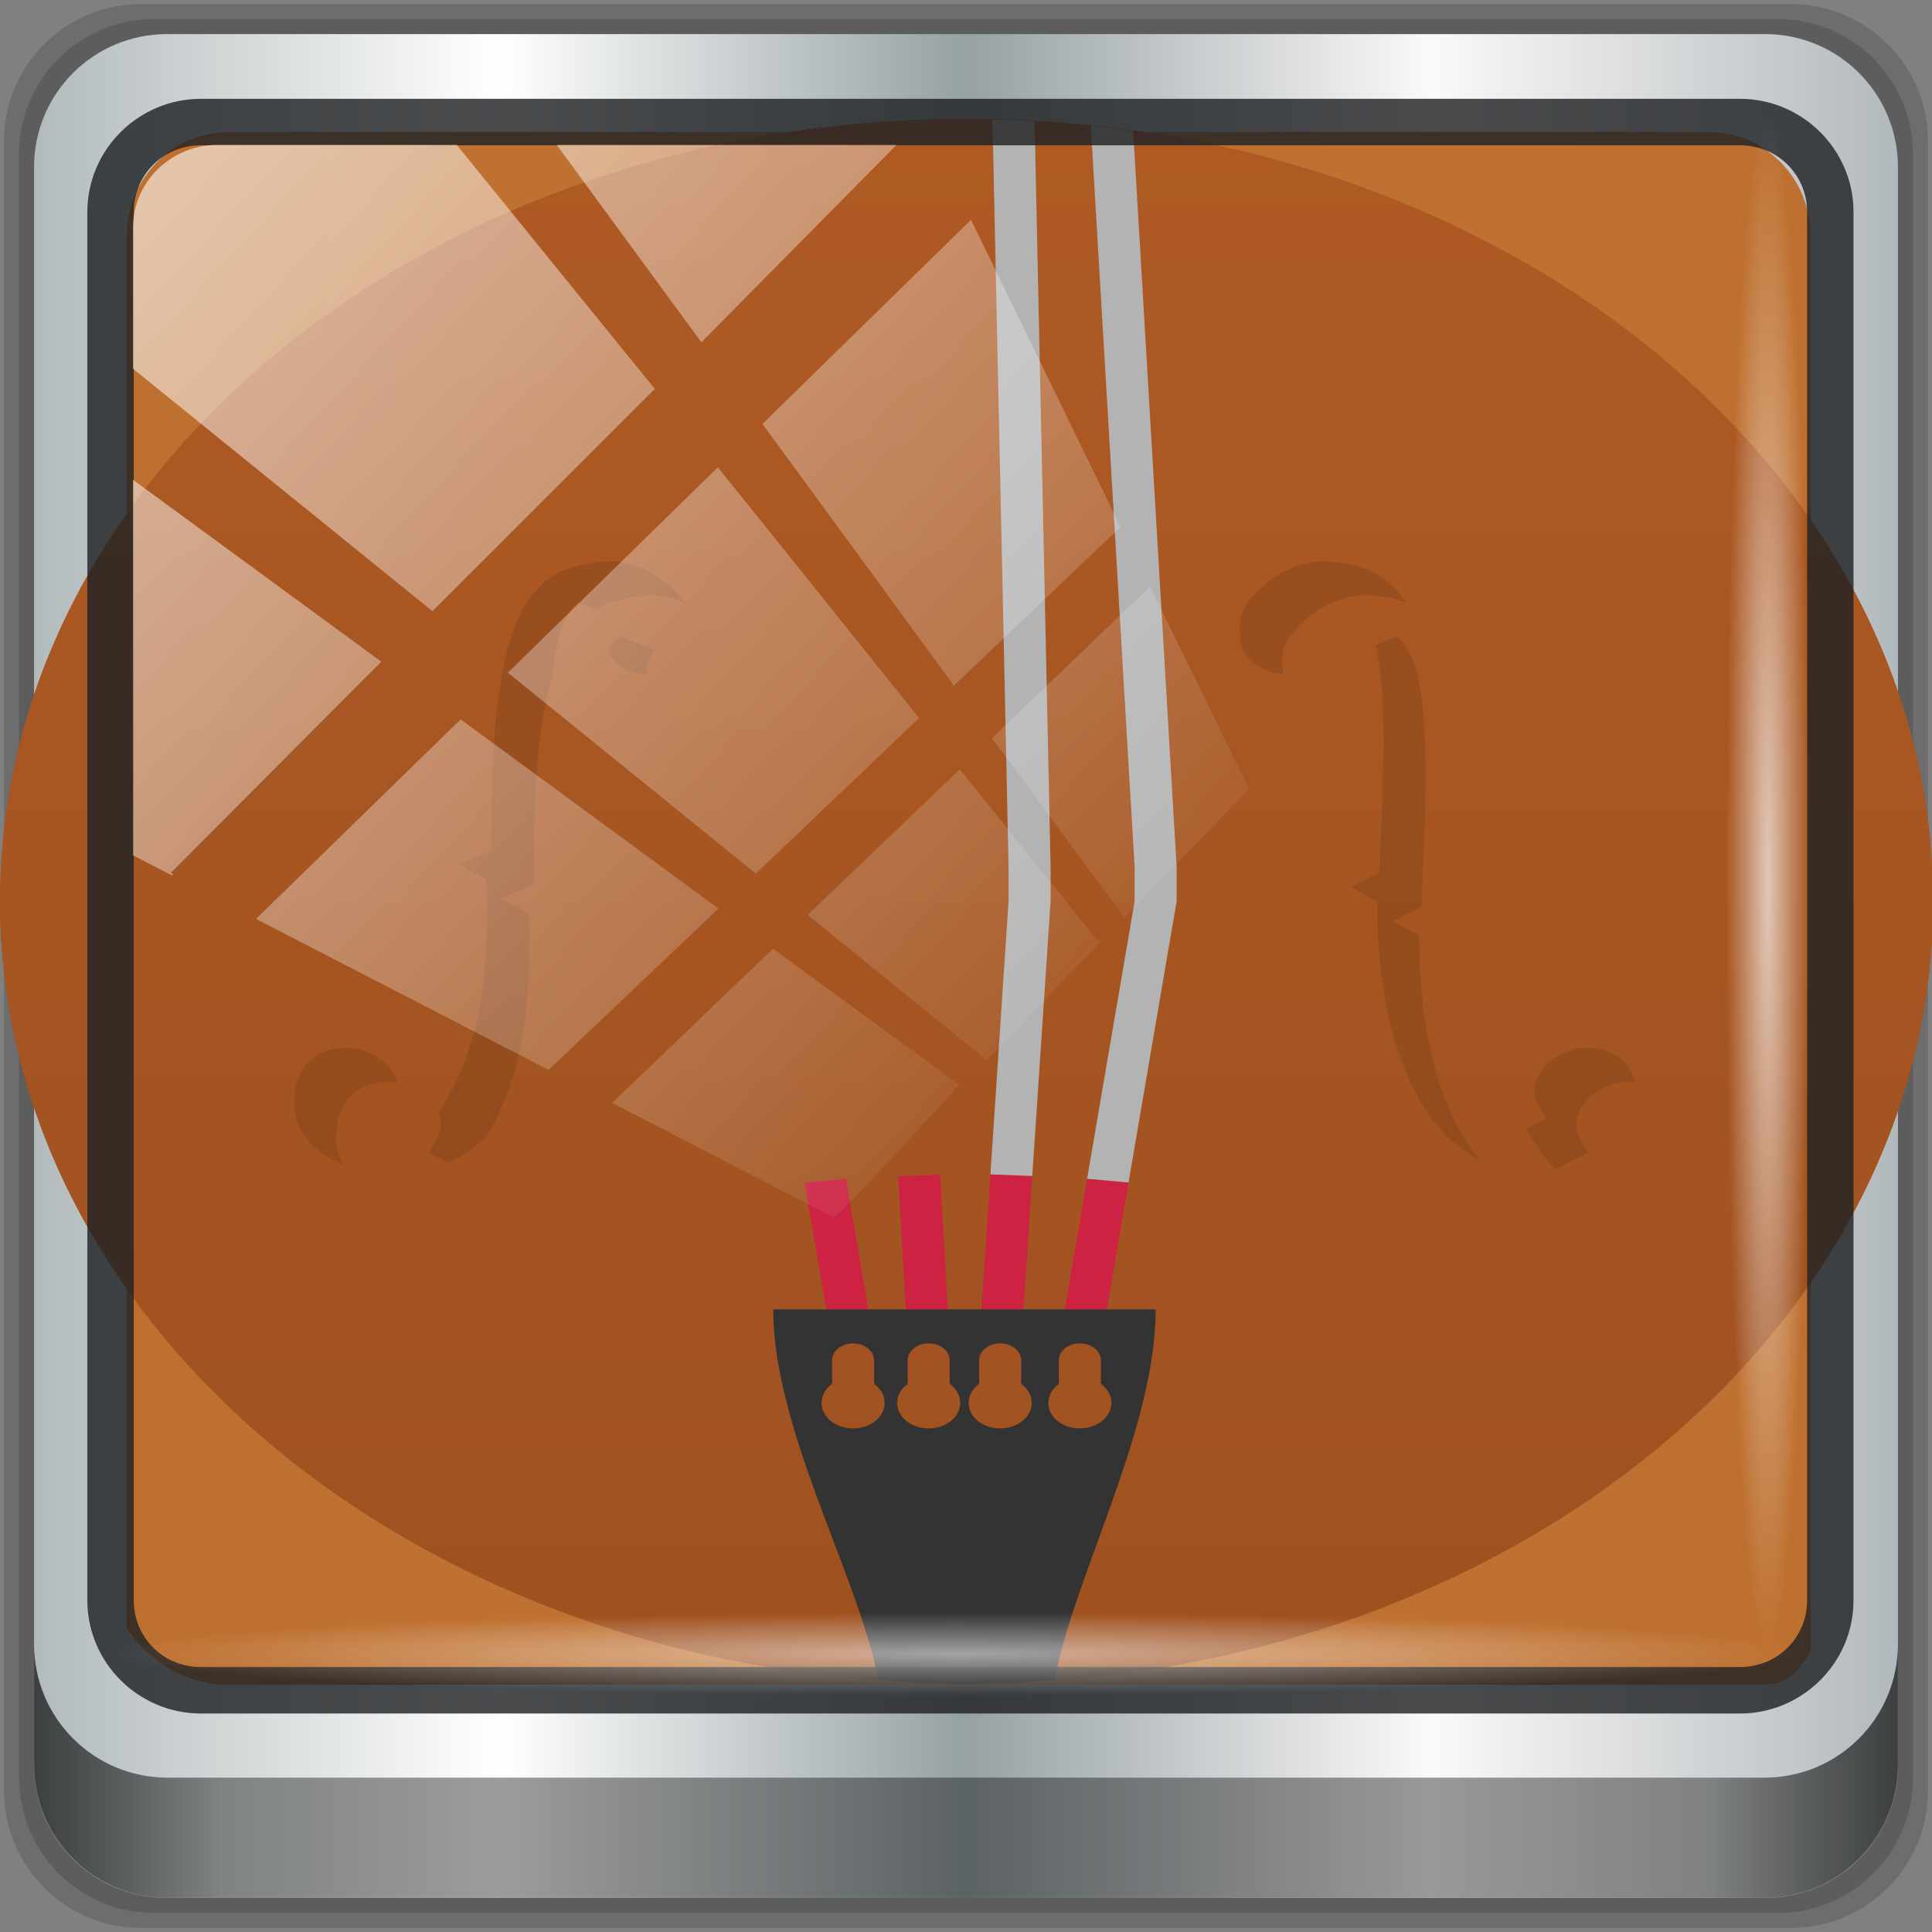<?xml version="1.0" encoding="UTF-8" standalone="no"?>
<svg
   xmlns:dc="http://purl.org/dc/elements/1.1/"
   xmlns:cc="http://creativecommons.org/ns#"
   xmlns:rdf="http://www.w3.org/1999/02/22-rdf-syntax-ns#"
   xmlns:svg="http://www.w3.org/2000/svg"
   xmlns="http://www.w3.org/2000/svg"
   xmlns:xlink="http://www.w3.org/1999/xlink"
   xmlns:sodipodi="http://sodipodi.sourceforge.net/DTD/sodipodi-0.dtd"
   xmlns:inkscape="http://www.inkscape.org/namespaces/inkscape"
   viewBox="0 0 48 48"
   version="1.1"
   id="svg90"
   sodipodi:docname="ariamaestosa.svg"
   inkscape:version="0.92.2 5c3e80d, 2017-08-06">
  <rect x="0" y="0" width="48" height="48" fill="#808080" stroke="none"/>
  <sodipodi:namedview
     pagecolor="#ffffff"
     bordercolor="#666666"
     borderopacity="1"
     objecttolerance="10"
     gridtolerance="10"
     guidetolerance="10"
     inkscape:pageopacity="0"
     inkscape:pageshadow="2"
     inkscape:window-width="1280"
     inkscape:window-height="943"
     id="namedview92"
     showgrid="false"
     inkscape:zoom="4.9166667"
     inkscape:cx="24"
     inkscape:cy="22.372881"
     inkscape:window-x="0"
     inkscape:window-y="19"
     inkscape:window-maximized="1"
     inkscape:current-layer="svg90" />
  <defs
     id="defs26">
    <clipPath
       clipPathUnits="userSpaceOnUse"
       id="clipPath3383">
      <path
         d="m 20 1 -0.801 10 l 1.422 0 -0.621 13 -0.5 0 0 1 0.5 0 1.662 12 -1.262 0 c 0 4 2.6 9 2.6 12 l 4 0 c 0 -3 2.5 -8 2.5 -12 l -1.162 0 1.662 -12 0.5 0 0 -1 -0.5 0 -0.621 -13 1.422 0 -0.801 -10 -10 0 z m 1.621 10 1.605 0 -0.227 13 -2 0 0.621 -13 z m 2.605 0 1.547 0 0.227 13 -2 0 0.227 -13 z m 2.547 0 1.605 0 0.621 13 -2 0 -0.227 -13 z m -5.773 14 2 0 0.553 12 -0.891 0 -1.662 -12 z m 3 0 2 0 -0.645 12 -0.803 0 -0.553 -12 z m 3 0 2 0 -1.662 12 -0.982 0 0.645 -12 z m -5.199 14 1 0 0 0.191 a 0.75 0.75 0 0 1 0.25 0.559 0.75 0.75 0 0 1 -0.75 0.75 0.75 0.75 0 0 1 -0.75 -0.75 0.75 0.75 0 0 1 0.25 -0.559 l 0 -0.191 z m 1.799 0 1 0 0 0.189 a 0.75 0.75 0 0 1 0.25 0.561 0.75 0.75 0 0 1 -0.75 0.75 0.75 0.75 0 0 1 -0.75 -0.75 0.75 0.75 0 0 1 0.25 -0.557 l 0 -0.193 z m 1.701 0 1 0 0 0.191 a 0.75 0.75 0 0 1 0.25 0.559 0.75 0.75 0 0 1 -0.75 0.75 0.75 0.75 0 0 1 -0.75 -0.75 0.75 0.75 0 0 1 0.25 -0.559 l 0 -0.191 z m 1.898 0 1 0 0 0.189 a 0.75 0.75 0 0 1 0.25 0.561 0.75 0.75 0 0 1 -0.75 0.75 0.75 0.75 0 0 1 -0.75 -0.75 0.75 0.75 0 0 1 0.25 -0.557 l 0 -0.193"
         id="path2" />
    </clipPath>
    <clipPath
       clipPathUnits="userSpaceOnUse"
       id="clipPath4241">
      <g
         id="g13">
        <path
           d="M 24,1 C 36.703,1 47,11.297 47,24 47,36.703 36.703,47 24,47 11.297,47 1,36.703 1,24 1,11.297 11.297,1 24,1 Z"
           style="fill:url(#linearGradient4253);fill-opacity:1"
           id="path5" />
        <path
           d="M 24,1 C 36.703,1 47,11.297 47,24 47,36.703 36.703,47 24,47 11.297,47 1,36.703 1,24 1,11.297 11.297,1 24,1 Z"
           style="clip-path:url(#clipPath3383);fill:#000;fill-opacity:0.098"
           clip-path="url(#clipPath3383)"
           id="path7" />
        <path
           d="M 24,1 C 36.703,1 47,11.297 47,24 47,36.703 36.703,47 24,47 11.297,47 1,36.703 1,24 1,11.297 11.297,1 24,1 Z"
           style="fill:url(#linearGradient4253);fill-opacity:1"
           id="path9" />
        <path
           d="M 24,1 C 36.703,1 47,11.297 47,24 47,36.703 36.703,47 24,47 11.297,47 1,36.703 1,24 1,11.297 11.297,1 24,1 Z"
           style="fill:url(#linearGradient4253);fill-opacity:1"
           id="path11" />
      </g>
    </clipPath>
    <linearGradient
       id="linearGradient4253"
       gradientUnits="userSpaceOnUse"
       gradientTransform="matrix(0,-1,1,0,-1.5e-6,48)"
       x1="1"
       x2="47">
      <stop
         style="stop-color:#9e5120;stop-opacity:1"
         id="stop16" />
      <stop
         offset="1"
         style="stop-color:#af5a23;stop-opacity:1"
         id="stop18" />
    </linearGradient>
    <linearGradient
       id="linearGradient4379"
       gradientUnits="userSpaceOnUse"
       gradientTransform="rotate(-90,-22.475,28.169)"
       x1="1"
       x2="47">
      <stop
         style="stop-color:#c7722d;stop-opacity:1"
         id="stop21" />
      <stop
         offset="1"
         style="stop-color:#d27c36;stop-opacity:1"
         id="stop23" />
    </linearGradient>
    <linearGradient
       inkscape:collect="always"
       xlink:href="#linearGradient6139-0"
       id="linearGradient4071"
       gradientUnits="userSpaceOnUse"
       gradientTransform="matrix(0.551,0,0,0.551,-2.461,-1.909)"
       x1="6"
       y1="47"
       x2="90"
       y2="47" />
    <linearGradient
       id="linearGradient6139-0">
      <stop
         id="stop6141-2"
         offset="0"
         style="stop-color:#b2babc;stop-opacity:1" />
      <stop
         style="stop-color:#ffffff;stop-opacity:1;"
         offset="0.25"
         id="stop6151-0" />
      <stop
         style="stop-color:#96a1a4;stop-opacity:1"
         offset="0.5"
         id="stop6147-1" />
      <stop
         id="stop6149-4"
         offset="0.75"
         style="stop-color:#fbf9f9;stop-opacity:1;" />
      <stop
         id="stop6143-4"
         offset="1"
         style="stop-color:#b2b9bc;stop-opacity:1" />
    </linearGradient>
    <linearGradient
       gradientTransform="matrix(0.498,0,0,0.498,0.1,0.1)"
       inkscape:collect="always"
       xlink:href="#linearGradient3832-0-6-1-1"
       id="linearGradient4129"
       x1="1.5"
       y1="88.172"
       x2="94.5"
       y2="88.172"
       gradientUnits="userSpaceOnUse" />
    <linearGradient
       id="linearGradient3832-0-6-1-1">
      <stop
         style="stop-color:#000000;stop-opacity:1;"
         offset="0"
         id="stop3834-6-3-7-1" />
      <stop
         id="stop3872-2-4"
         offset="0.1"
         style="stop-color:#000000;stop-opacity:0.588;" />
      <stop
         style="stop-color:#000000;stop-opacity:0.588;"
         offset="0.9"
         id="stop3844-6-2-7-6" />
      <stop
         style="stop-color:#000000;stop-opacity:1;"
         offset="1"
         id="stop3836-5-0-2-9" />
    </linearGradient>
    <radialGradient
       inkscape:collect="always"
       xlink:href="#linearGradient3737"
       id="radialGradient7462"
       gradientUnits="userSpaceOnUse"
       gradientTransform="matrix(0.486,0,0,0.024,16.979,40.016)"
       cx="13.948"
       cy="44.893"
       fx="13.948"
       fy="44.893"
       r="43.199" />
    <linearGradient
       id="linearGradient3737">
      <stop
         offset="0"
         style="stop-color:#ffffff;stop-opacity:1"
         id="stop3739" />
      <stop
         offset="1"
         style="stop-color:#ffffff;stop-opacity:0"
         id="stop3741" />
    </linearGradient>
    <radialGradient
       inkscape:collect="always"
       xlink:href="#linearGradient3737"
       id="radialGradient7464"
       gradientUnits="userSpaceOnUse"
       gradientTransform="matrix(0.442,0,0,0.024,15.807,-44.996)"
       cx="13.948"
       cy="44.893"
       fx="13.948"
       fy="44.893"
       r="43.199" />
    <linearGradient
       inkscape:collect="always"
       xlink:href="#linearGradient3737"
       id="linearGradient4767"
       gradientUnits="userSpaceOnUse"
       x1="2.771"
       y1="-28.642"
       x2="50.528"
       y2="14.514" />
    <clipPath
       id="clipPath4156-4-1"
       clipPathUnits="userSpaceOnUse">
      <path
         inkscape:connector-curvature="0"
         id="path4158-0-8"
         d="m 27.046,-55.695 -14.214,13.321 h 0.061 l 15.653,21.771 10.231,-10.546 C 38.562,-32.302 27.468,-54.819 27.046,-55.695 Z M 9.647,-39.383 -5.241,-25.321 15.988,-7.806 26.372,-18.383 Z m 31.491,12.951 -9.741,9.714 8.945,12.458 7.781,-7.555 z m -49.84,4.379 -13.754,12.982 26.283,13.846 0.061,-0.062 -0.123,-0.062 L 13.599,-5.401 -8.702,-22.053 Z m 38.015,7.401 -9.803,9.775 11.579,9.559 7.628,-7.401 -8.669,-11.009 z m 20.187,5.674 -7.383,7.216 6.188,8.542 5.82,-6.137 z m -32.195,6.322 -9.557,9.498 13.662,7.185 7.934,-7.678 z m 23.312,2.374 -7.107,6.938 8.363,6.907 5.361,-5.674 -0.061,-0.092 -0.092,0.123 -6.464,-8.203 z m -8.73,8.542 -7.505,7.339 10.354,5.458 c 1.397,-1.321 5.675,-6.123 5.851,-6.322 z"
         style="opacity:0.6;fill:#ffffff;fill-opacity:1;stroke:none" />
    </clipPath>
    <linearGradient
       id="ButtonShadow-16"
       gradientTransform="scale(1.006,0.994)"
       x1="45.448"
       y1="92.54"
       x2="45.448"
       y2="7.017"
       gradientUnits="userSpaceOnUse">
      <stop
         style="stop-color:#000000;stop-opacity:1;"
         offset="0"
         id="stop3750-6" />
      <stop
         style="stop-color:#000000;stop-opacity:0.588;"
         offset="1"
         id="stop3752-4" />
    </linearGradient>
    <clipPath
       clipPathUnits="userSpaceOnUse"
       id="clipPath4355-7">
      <rect
         style="fill:#ffffff;fill-opacity:1;fill-rule:nonzero;stroke:none"
         id="rect4357-5"
         width="84"
         height="80"
         x="6"
         y="6"
         rx="6"
         ry="6" />
    </clipPath>
    <clipPath
       clipPathUnits="userSpaceOnUse"
       id="clipPath4355-9">
      <rect
         style="fill:#ffffff;fill-opacity:1;fill-rule:nonzero;stroke:none"
         id="rect4357-1"
         width="84"
         height="80"
         x="6"
         y="6"
         rx="6"
         ry="6" />
    </clipPath>
    <clipPath
       clipPathUnits="userSpaceOnUse"
       id="clipPath4355-1">
      <rect
         style="fill:#ffffff;fill-opacity:1;fill-rule:nonzero;stroke:none"
         id="rect4357-9"
         width="84"
         height="80"
         x="6"
         y="6"
         rx="6"
         ry="6" />
    </clipPath>
    <clipPath
       clipPathUnits="userSpaceOnUse"
       id="clipPath3943-52-0">
      <path
         id="path3945-4-1"
         d="m 69.781,20.844 -5,3.438 c 5.587,5.537 9,13.328 9,21.812 0,8.434 -3.377,16.096 -8.906,21.625 l 5,3.438 C 76.078,64.576 80,55.844 80,46.094 c 2e-6,-9.797 -3.963,-18.66 -10.219,-25.25 z M 40,24.062 28.906,36.219 H 21.5 c -0.823,0 -1.5,0.677 -1.5,1.5 v 1 14.844 1 c 0,0.823 0.684,1.61 1.5,1.5 h 7.406 L 40,68 V 66 26.062 Z m 20.594,3.281 -5,3.438 L 55.5,30.875 c 3.938,3.89 6.406,9.25 6.406,15.219 0,5.921 -2.43,11.148 -6.312,15.031 l 0.094,0.094 5.094,3.438 c 4.475,-4.908 7.25,-11.402 7.25,-18.562 0,-7.231 -2.879,-13.831 -7.438,-18.75 z m -9.25,6.5 -5.219,3.625 c 2.222,2.218 3.719,5.24 3.719,8.625 0,3.337 -1.459,6.228 -3.625,8.438 l 5.219,3.625 c 2.822,-3.237 4.531,-7.434 4.531,-12.062 0,-4.673 -1.754,-9.001 -4.625,-12.25 z"
         style="color:#000000;display:inline;overflow:visible;visibility:visible;opacity:0.8;fill:#ff00ff;fill-opacity:1;fill-rule:nonzero;stroke:none;stroke-width:1;marker:none;enable-background:accumulate"
         inkscape:connector-curvature="0" />
    </clipPath>
    <clipPath
       clipPathUnits="userSpaceOnUse"
       id="clipPath4241-3">
      <g
         id="g13-6">
        <path
           inkscape:connector-curvature="0"
           d="M 24,1 C 36.703,1 47,11.297 47,24 47,36.703 36.703,47 24,47 11.297,47 1,36.703 1,24 1,11.297 11.297,1 24,1 Z"
           style="fill:url(#linearGradient4253);fill-opacity:1"
           id="path5-7" />
        <path
           inkscape:connector-curvature="0"
           d="M 24,1 C 36.703,1 47,11.297 47,24 47,36.703 36.703,47 24,47 11.297,47 1,36.703 1,24 1,11.297 11.297,1 24,1 Z"
           style="fill:#000000;fill-opacity:0.098"
           clip-path="url(#clipPath3383)"
           id="path7-5" />
        <path
           inkscape:connector-curvature="0"
           d="M 24,1 C 36.703,1 47,11.297 47,24 47,36.703 36.703,47 24,47 11.297,47 1,36.703 1,24 1,11.297 11.297,1 24,1 Z"
           style="fill:url(#linearGradient4253);fill-opacity:1"
           id="path9-3" />
        <path
           inkscape:connector-curvature="0"
           d="M 24,1 C 36.703,1 47,11.297 47,24 47,36.703 36.703,47 24,47 11.297,47 1,36.703 1,24 1,11.297 11.297,1 24,1 Z"
           style="fill:url(#linearGradient4253);fill-opacity:1"
           id="path11-5" />
      </g>
    </clipPath>
  </defs>
  <path
     style="display:inline;opacity:0.15;fill:#000000;fill-opacity:1;fill-rule:nonzero;stroke:none;stroke-width:0.498"
     d="M 44.486,0.1 H 3.514 c -1.892,0 -3.414,1.523 -3.414,3.414 v 40.971 C 0.1,46.377 1.623,47.9 3.514,47.9 H 44.486 C 46.377,47.9 47.9,46.377 47.9,44.486 V 3.514 c 0,-1.892 -1.523,-3.414 -3.414,-3.414 z"
     id="path3288"
     inkscape:connector-curvature="0" />
  <path
     inkscape:connector-curvature="0"
     id="path4085"
     d="M 44.166,0.473 H 3.834 c -1.862,0 -3.361,1.499 -3.361,3.361 V 44.166 c 0,1.862 1.499,3.361 3.361,3.361 H 44.166 c 1.862,0 3.361,-1.499 3.361,-3.361 V 3.834 c 0,-1.862 -1.499,-3.361 -3.361,-3.361 z"
     style="display:inline;opacity:0.15;fill:#000000;fill-opacity:1;fill-rule:nonzero;stroke:none;stroke-width:0.498" />
  <path
     style="display:inline;fill:url(#linearGradient4071);fill-opacity:1;fill-rule:nonzero;stroke:none;stroke-width:0.498"
     d="M 43.846,0.847 H 4.154 c -1.832,0 -3.308,1.475 -3.308,3.308 V 43.846 c 0,1.832 1.475,3.308 3.308,3.308 H 43.846 c 1.832,0 3.308,-1.475 3.308,-3.308 V 4.154 c 0,-1.832 -1.475,-3.308 -3.308,-3.308 z"
     id="rect4251-1"
     inkscape:connector-curvature="0" />
  <path
     style="display:inline;opacity:0.98;fill:#be6e2d;fill-opacity:1;fill-rule:nonzero;stroke:none;stroke-width:0.516"
     d="m 5.697,3.28 c -1.422,0 -2.551,1.153 -2.551,2.606 v 10.797 3.648 20.111 c 0.546,0.849 1.478,1.417 2.551,1.417 H 7.738 40.396 43.219 c 1.073,0 1.224,0.018 1.77,-0.831 V 20.33 16.682 5.886 c 0,-1.452 -1.129,-2.606 -2.551,-2.606 z"
     id="path3400-6"
     inkscape:connector-curvature="0"
     sodipodi:nodetypes="sscccsccscccsss" />
  <g
     transform="matrix(1.044,0,0,0.845,51.83,37.859)"
     id="g1055">
    <path
       inkscape:connector-curvature="0"
       id="path38"
       style="opacity:0.1;fill:#000000;fill-opacity:1"
       d="m -26.644,-41.305 c -1.376,0 -2.72,0.128 -4.03,0.359 l -0.771,9.641 h 1.422 l -0.621,13 h -0.5 v 1 h 0.5 l 1.662,12 h -1.262 c 0,3.198 1.644,7.02 2.311,9.963 0.427,0.024 0.856,0.037 1.289,0.037 1.128,0 2.236,-0.085 3.32,-0.242 0.668,-2.914 2.18,-6.635 2.18,-9.758 h -1.162 l 1.662,-12 h 0.5 v -1 h -0.5 l -0.621,-13 h 1.422 l -0.736,-9.186 c -1.933,-0.527 -3.965,-0.814 -6.06,-0.814 z m -2.379,10 h 1.605 l -0.229,13 h -2 l 0.623,-13 z m 2.605,0 h 1.547 l 0.227,13 h -2 l 0.227,-13 z m 2.547,0 h 1.605 l 0.619,13 h -2 l -0.225,-13 z m -5.773,14 h 2 l 0.553,12 h -0.891 z m 3,0 h 2 l -0.645,12 h -0.803 l -0.553,-12 z m 2.998,0 h 2 l -1.66,12 h -0.984 l 0.645,-12 z m -5.197,14 h 1 v 0.191 c 0.159,0.142 0.25,0.345 0.25,0.559 0,0.414 -0.336,0.75 -0.75,0.75 -0.414,0 -0.75,-0.336 -0.75,-0.75 0,-0.213 0.091,-0.416 0.25,-0.559 z m 1.799,0 h 1 v 0.189 c 0.159,0.143 0.25,0.347 0.25,0.561 0,0.414 -0.336,0.75 -0.75,0.75 -0.414,0 -0.75,-0.336 -0.75,-0.75 0,-0.213 0.092,-0.415 0.25,-0.557 z m 1.701,0 h 1 v 0.191 c 0.159,0.142 0.25,0.345 0.25,0.559 0,0.414 -0.336,0.75 -0.75,0.75 -0.414,0 -0.75,-0.336 -0.75,-0.75 0,-0.213 0.091,-0.416 0.25,-0.559 z m 1.896,0 h 1 v 0.189 c 0.159,0.143 0.25,0.347 0.25,0.561 0,0.414 -0.336,0.75 -0.75,0.75 -0.414,0 -0.75,-0.336 -0.75,-0.75 0,-0.213 0.092,-0.415 0.25,-0.557 z" />
    <g
       id="g88"
       transform="translate(-50.644,-42.305)">
      <rect
         id="rect44"
         style="fill:#b3b3b3;fill-opacity:1;stroke:none"
         width="8"
         height="1"
         x="20"
         y="37" />
      <path
         inkscape:connector-curvature="0"
         id="path46"
         style="fill:#333333;fill-opacity:1"
         d="M 24,1 C 22.237,1 20.523,1.204 18.873,1.58 L 18.199,10 H 29.801 L 29.127,1.58 C 27.478,1.204 25.763,1 24,1" />
      <g
         id="g84">
        <g
           id="g78">
          <path
             inkscape:connector-curvature="0"
             id="path48"
             style="fill:#473527;fill-opacity:1;fill-rule:evenodd;stroke:none"
             d="m 10.49,29.584 c 0.006,0.325 -0.294,0.797 -0.294,0.797 L 11,30.885 C 12.505,28.859 12.648,26 12.58,23.349 l -0.66,-0.43 0.78,-0.417 c -0.031,-6.635 0.672,-8.311 2.667,-8.496 1.125,-0.104 1.968,1.127 2.061,1.468 0.102,0.375 0.082,0.691 0.018,1.015 -0.078,0.399 -0.505,0.821 -1.013,0.829 -1.027,0.017 -1.257,-1.203 -0.854,-1.699 0.008,0 -0.829,-0.405 -0.829,-0.405 -0.807,0.826 -0.725,3.785 -0.575,7.947 l 0.682,0.419 -0.627,0.426 c -0.004,4.907 -1.447,7.961 -3.698,7.994 -1.66,0.025 -2.495,-0.934 -2.53,-1.966 -0.03,-0.878 0.305,-1.711 1.231,-1.727 0.52,-0.009 1.243,0.466 1.257,1.278 z" />
          <path
             inkscape:connector-curvature="0"
             id="path50"
             style="fill:#473527;fill-opacity:1;fill-rule:evenodd;stroke:none"
             d="m 37.509,29.584 c -0.006,0.325 0.294,0.797 0.294,0.797 l -0.804,0.504 C 35.494,28.859 35.351,26 35.419,23.349 l 0.66,-0.43 -0.78,-0.417 c 0.031,-6.635 -0.672,-8.311 -2.667,-8.496 -1.125,-0.104 -1.968,1.127 -2.061,1.468 -0.102,0.375 -0.082,0.691 -0.018,1.015 0.078,0.399 0.505,0.821 1.013,0.829 1.027,0.017 1.257,-1.203 0.854,-1.699 -0.008,0 0.829,-0.405 0.829,-0.405 0.807,0.826 0.725,3.785 0.575,7.947 l -0.682,0.419 0.627,0.426 c 0.004,4.907 1.447,7.961 3.698,7.994 1.66,0.025 2.495,-0.934 2.53,-1.966 0.03,-0.878 -0.305,-1.711 -1.231,-1.727 -0.52,-0.009 -1.243,0.466 -1.257,1.278 z" />
          <g
             id="g72">
            <g
               id="g70">
              <rect
                 id="rect52"
                 style="fill:#e0d57b;fill-opacity:1;stroke:none"
                 width="11"
                 height="1"
                 x="18.5"
                 y="23" />
              <g
                 id="g68">
                <g
                   id="g58"
                   clip-path="url(#clipPath4241-3)">
                  <path
                     inkscape:connector-curvature="0"
                     id="path54"
                     style="fill:#b3b3b3;fill-opacity:1;stroke:none"
                     d="m 21.04,1.197 c -0.338,0.043 -0.674,0.092 -1.01,0.15 l -1.035,21.652 v 1 l 1.145,8.27 0.986,-0.109 -1.131,-8.158 v -1 L 21.038,1.197 Z" />
                  <path
                     inkscape:connector-curvature="0"
                     id="path56"
                     style="fill:#b3b3b3;fill-opacity:1;stroke:none"
                     d="m 23.383,1.016 c -0.335,0.009 -0.669,0.024 -1,0.047 L 22,23.001 v 1 l 0.373,8.08 0.998,-0.045 L 23,23.996 v -1 L 23.383,1.017 Z" />
                </g>
                <path
                   inkscape:connector-curvature="0"
                   id="path60"
                   style="fill:#cd2242;fill-opacity:1"
                   d="m 21.13,32.16 -0.986,0.109 0.656,4.73 h 1 l -0.67,-4.84 z" />
                <path
                   inkscape:connector-curvature="0"
                   id="path62"
                   style="fill:#cd2242;fill-opacity:1"
                   d="m 23.372,32.04 -0.998,0.045 0.227,4.918 h 1 z" />
                <path
                   inkscape:connector-curvature="0"
                   id="path64"
                   style="fill:#cd2242;fill-opacity:1"
                   d="m 24.569,32.03 -0.268,4.967 h 1 l 0.264,-4.92 z" />
                <path
                   inkscape:connector-curvature="0"
                   id="path66"
                   style="fill:#cd2242;fill-opacity:1"
                   d="M 26.87,32.16 26.2,37 h 1 l 0.656,-4.73 -0.986,-0.109 z" />
              </g>
            </g>
          </g>
          <path
             inkscape:connector-curvature="0"
             id="path74"
             style="fill:#000000;fill-opacity:0.098"
             d="m 32.633,14.01 c -1.125,-0.104 -1.968,1.128 -2.061,1.469 -0.102,0.375 -0.083,0.69 -0.02,1.014 0.076,0.389 0.489,0.795 0.98,0.822 -0.037,-0.264 -0.045,-0.529 0.039,-0.836 0.093,-0.341 0.936,-1.573 2.061,-1.469 0.307,0.028 0.58,0.097 0.828,0.209 -0.422,-0.803 -1.016,-1.134 -1.828,-1.209 z m 1.617,2.209 c 0,0 -0.268,0.131 -0.51,0.248 0.257,1.409 0.191,3.742 0.084,6.699 l -0.682,0.418 0.627,0.426 c 0.003,3.931 0.933,6.667 2.459,7.619 -0.921,-1.352 -1.456,-3.641 -1.459,-6.619 l -0.627,-0.426 0.682,-0.418 c 0.15,-4.161 0.233,-7.121 -0.574,-7.947 z m 4.516,12.09 c -0.52,-0.009 -1.241,0.465 -1.256,1.277 -0.006,0.325 0.293,0.797 0.293,0.797 l -0.486,0.305 c 0.191,0.421 0.408,0.828 0.684,1.199 l 0.803,-0.504 c 0,0 -0.299,-0.472 -0.293,-0.797 0.015,-0.812 0.736,-1.286 1.256,-1.277 0.059,0 0.108,0.014 0.162,0.021 -0.138,-0.572 -0.494,-1.01 -1.162,-1.021 z" />
          <path
             inkscape:connector-curvature="0"
             id="path76"
             style="fill:#000000;fill-opacity:0.098"
             d="m 15.367,14.01 c -1.995,0.184 -2.699,1.861 -2.668,8.496 l -0.779,0.416 0.66,0.432 c 0.061,2.371 -0.055,4.904 -1.156,6.863 0.037,0.115 0.064,0.237 0.066,0.371 0.006,0.325 -0.295,0.797 -0.295,0.797 l 0.484,0.303 c 0.341,-0.193 0.651,-0.477 0.932,-0.838 0.923,-1.903 1.026,-4.269 0.969,-6.496 l -0.66,-0.432 0.779,-0.416 c -0.014,-2.928 0.127,-4.85 0.447,-6.145 0.085,-1.043 0.262,-1.793 0.604,-2.143 0,0 0.214,0.107 0.43,0.211 0.331,-0.248 0.724,-0.377 1.188,-0.42 0.343,-0.032 0.654,0.069 0.932,0.223 -0.268,-0.477 -0.985,-1.31 -1.932,-1.223 z m 0.383,2.209 c -0.108,0.111 -0.197,0.267 -0.275,0.453 0.134,0.353 0.437,0.641 0.926,0.646 -0.019,-0.264 0.038,-0.523 0.178,-0.695 0.008,0 -0.828,-0.404 -0.828,-0.404 z m -6.518,12.09 c -0.926,0.016 -1.26,0.849 -1.23,1.727 0.023,0.689 0.412,1.338 1.156,1.691 -0.094,-0.22 -0.148,-0.453 -0.156,-0.691 -0.03,-0.878 0.304,-1.711 1.23,-1.727 0.072,0 0.151,0.028 0.229,0.045 C 10.327,28.687 9.7,28.301 9.232,28.309 Z" />
        </g>
        <path
           inkscape:connector-curvature="0"
           id="path80"
           style="fill:#b3b3b3;fill-opacity:1"
           d="M 24.617,1.016 25,23 v 1 l -0.432,8.03 0.996,0.047 0.436,-8.08 v -1 L 25.619,1.063 c -0.332,-0.023 -0.666,-0.038 -1,-0.047" />
        <path
           inkscape:connector-curvature="0"
           id="path82"
           style="fill:#b3b3b3;fill-opacity:1"
           d="M 26.957,1.197 28,23 v 1 l -1.131,8.16 0.986,0.109 L 29,23.998 v -1 L 27.965,1.348 C 27.631,1.29 27.296,1.241 26.955,1.198" />
      </g>
      <path
         inkscape:connector-curvature="0"
         id="path86"
         style="fill:#333333;fill-opacity:1"
         d="m 19.4,36 c 0,3.545 2.039,7.873 2.504,10.9 0.691,0.062 1.389,0.1 2.096,0.1 0.708,0 1.406,-0.037 2.098,-0.1 C 26.543,43.87 28.5,39.546 28.5,36 Z m 1.9,1 c 0.277,0 0.5,0.223 0.5,0.5 v 0.691 A 0.75,0.75 0 0 1 22.05,38.75 0.75,0.75 0 0 1 21.3,39.5 0.75,0.75 0 0 1 20.55,38.75 0.75,0.75 0 0 1 20.8,38.191 V 37.5 c 0,-0.277 0.223,-0.5 0.5,-0.5 z m 1.799,0 c 0.277,0 0.5,0.223 0.5,0.5 v 0.689 a 0.75,0.75 0 0 1 0.25,0.561 0.75,0.75 0 0 1 -0.75,0.75 0.75,0.75 0 0 1 -0.75,-0.75 0.75,0.75 0 0 1 0.25,-0.557 V 37.5 c 0,-0.277 0.223,-0.5 0.5,-0.5 z m 1.701,0 c 0.277,0 0.5,0.223 0.5,0.5 v 0.691 A 0.75,0.75 0 0 1 25.55,38.75 0.75,0.75 0 0 1 24.8,39.5 0.75,0.75 0 0 1 24.05,38.75 0.75,0.75 0 0 1 24.3,38.191 V 37.5 c 0,-0.277 0.223,-0.5 0.5,-0.5 z m 1.896,0 c 0.277,0 0.5,0.223 0.5,0.5 v 0.689 a 0.75,0.75 0 0 1 0.25,0.561 0.75,0.75 0 0 1 -0.75,0.75 0.75,0.75 0 0 1 -0.75,-0.75 0.75,0.75 0 0 1 0.25,-0.557 V 37.5 c 0,-0.277 0.223,-0.5 0.5,-0.5 z" />
    </g>
  </g>
  <path
     inkscape:connector-curvature="0"
     id="path4989"
     d="m 4.992,2.455 c -1.552,0 -2.822,1.264 -2.822,2.811 V 39.761 c 0,1.547 1.27,2.811 2.822,2.811 H 43.228 c 1.552,0 2.822,-1.264 2.822,-2.811 V 5.266 c 0,-1.547 -1.27,-2.811 -2.822,-2.811 z m 0,1.155 H 43.228 c 0.94,0 1.669,0.737 1.669,1.656 V 39.761 c 0,0.919 -0.729,1.656 -1.669,1.656 H 4.992 c -0.94,0 -1.669,-0.737 -1.669,-1.656 V 5.266 c 0,-0.919 0.729,-1.656 1.669,-1.656 z"
     style="color:#000000;font-style:normal;font-variant:normal;font-weight:normal;font-stretch:normal;font-size:medium;line-height:normal;font-family:Sans;-inkscape-font-specification:Sans;text-indent:0;text-align:start;text-decoration:none;text-decoration-line:none;letter-spacing:normal;word-spacing:normal;text-transform:none;writing-mode:lr-tb;direction:ltr;baseline-shift:baseline;text-anchor:start;display:inline;overflow:visible;visibility:visible;fill:#1f2224;fill-opacity:0.809;stroke:none;stroke-width:1.183;marker:none;enable-background:accumulate" />
  <path
     inkscape:connector-curvature="0"
     style="display:inline;opacity:0.658;fill:url(#linearGradient4129);fill-opacity:1;fill-rule:nonzero;stroke:none;stroke-width:0.498"
     d="m 0.847,40.851 v 2.987 c 0,1.832 1.482,3.314 3.314,3.314 H 43.839 c 1.832,0 3.314,-1.482 3.314,-3.314 v -2.987 c 0,1.832 -1.482,3.314 -3.314,3.314 H 4.161 c -1.832,0 -3.314,-1.482 -3.314,-3.314 z"
     id="path4118" />
  <rect
     style="opacity:0.55;fill:url(#radialGradient7462);fill-opacity:1;stroke:none;stroke-width:0.498"
     id="rect4131"
     width="41.949"
     height="2.116"
     x="2.776"
     y="40.058"
     rx="0"
     ry="2.116" />
  <rect
     ry="2.116"
     rx="0"
     y="-44.955"
     x="2.868"
     height="2.116"
     width="38.215"
     id="rect4141"
     style="opacity:0.669;fill:url(#radialGradient7464);fill-opacity:1;stroke:none;stroke-width:0.498"
     transform="rotate(90)" />
  <rect
     transform="matrix(0.532,0,0,0.522,2.239,19.259)"
     style="opacity:0.593;fill:url(#linearGradient4767);fill-opacity:1;stroke:none"
     id="rect4146"
     width="75.966"
     height="69.024"
     x="2"
     y="-30"
     rx="3.957"
     ry="3.957"
     clip-path="url(#clipPath4156-4-1)" />
</svg>
